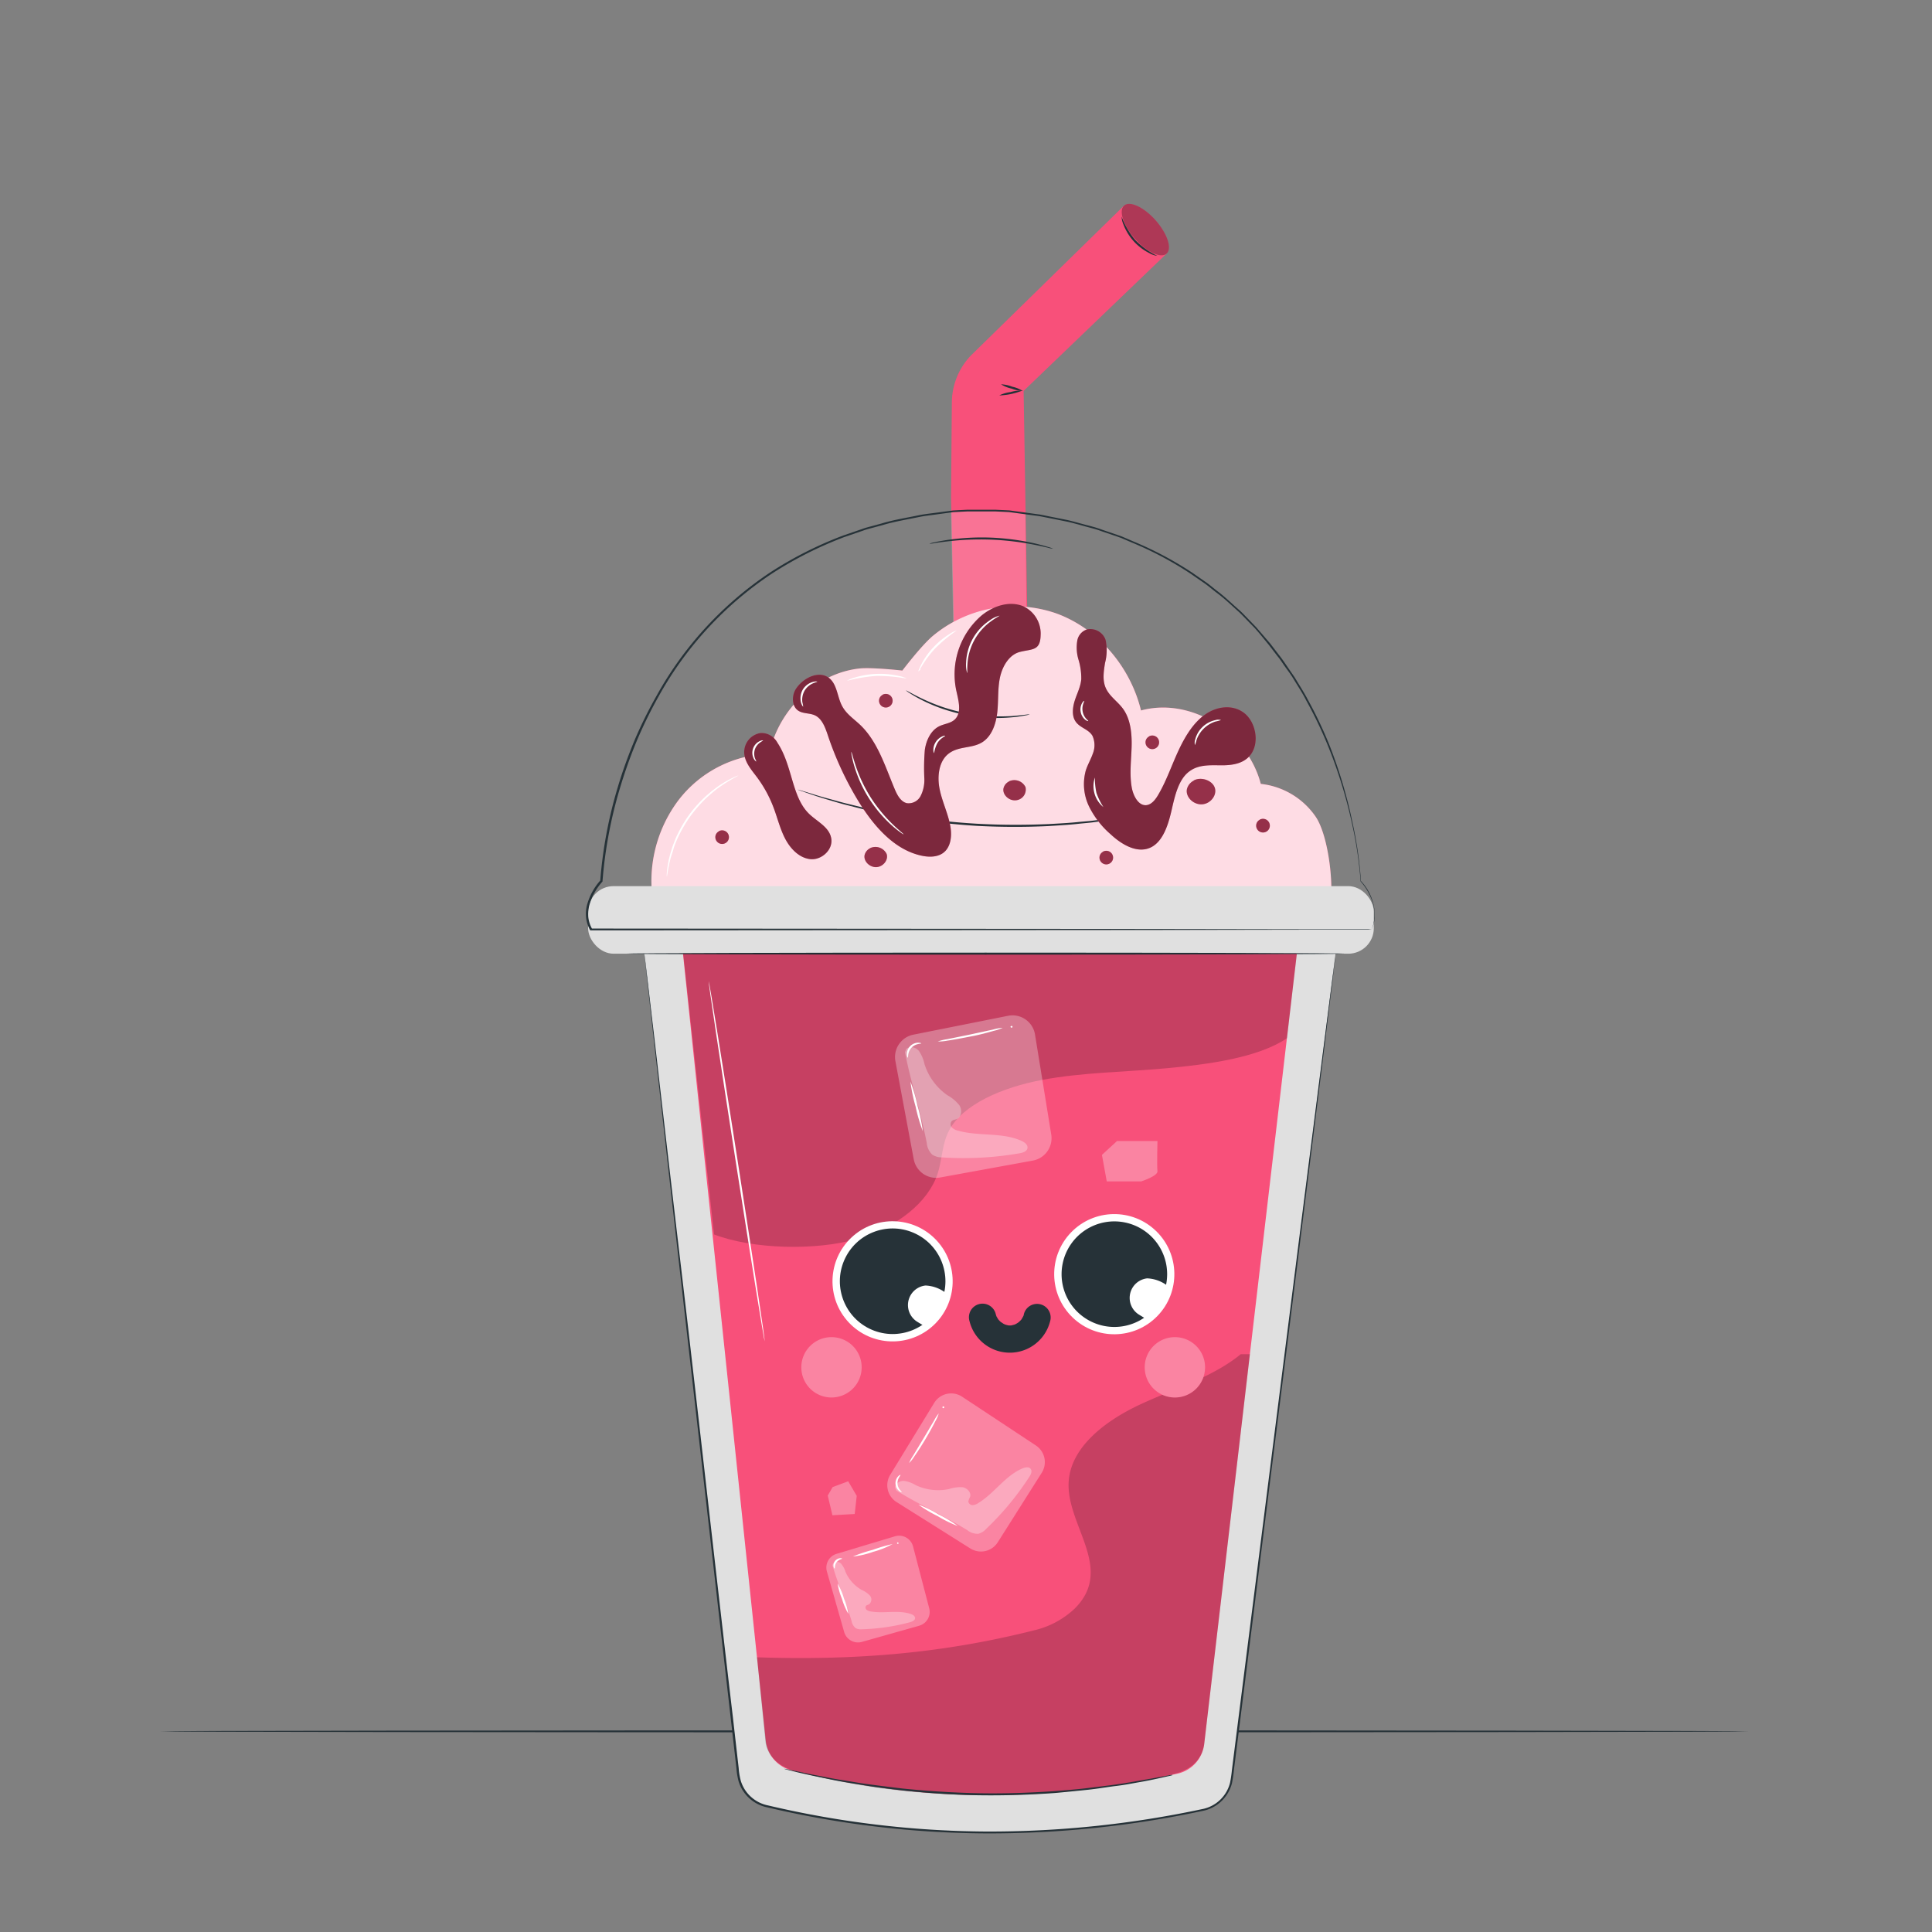 <svg xmlns="http://www.w3.org/2000/svg" viewBox="0 0 500 500"><rect x="0" y="0" width="500" height="500" fill="#808080" stroke="none"/><g id="freepik--Floor--inject-1343"><path d="M452.6,448.07c0,.15-92.06.26-205.59.26s-205.61-.11-205.61-.26,92-.26,205.61-.26S452.6,447.93,452.6,448.07Z" style="fill:#263238"></path></g><g id="freepik--Frappe--inject-1343"><path d="M246.13,128.59l.21-24.51A17.75,17.75,0,0,1,251.27,92L290.81,53.3l11.1,12.34-37,35.53.92,56.19c-6,1.36-12.62,5.21-19,3.61Z" style="fill:#F8507A"></path><path d="M265.69,161.87h-19l-.58-29.48a96.47,96.47,0,0,1,19.26.46Z" style="fill:#fff;opacity:0.2"></path><path d="M165.52,236.15,191,459.23a9.52,9.52,0,0,0,7.27,8.19c37.35,8.8,75,9,113,1a9.54,9.54,0,0,0,7.47-8.13l28-222.34Z" style="fill:#e0e0e0"></path><path d="M175.64,236.24l22.51,214a8.94,8.94,0,0,0,6.46,7.86c33.18,8.42,66.65,8.59,100.41.85a8.92,8.92,0,0,0,6.65-7.8l25-213.35Z" style="fill:#F8507A"></path><g style="opacity:0.2"><path d="M195.91,428.91c24.8.81,47.51-.87,71.78-7a22.79,22.79,0,0,0,10.43-5.6c10.53-10.46-2.42-21.71-1.53-33.08.67-8.76,9.35-15.45,18.26-19.65s18.91-7.07,26.26-13.12h2.37L311.67,451.17c-.6,4.58-3.77,7.13-9,8.22-36.81,7.76-70,6.3-97.26-1.18-3.95-1.09-6.88-3.91-7.31-7.46Z"></path></g><path d="M346.81,237.55c0,2.42-42.09,13.47-90.05,13s-90.95-11.91-91.24-14.45C164.86,230.34,209,229,257,229.4S346.81,231.7,346.81,237.55Z" style="fill:#F8507A"></path><path d="M344.19,234.8c1.13-5.79-.44-18.79-3.76-23.53a19.83,19.83,0,0,0-14.14-8.4c-3.53-13.51-18.19-22.48-31-19-2.81-11.57-11.39-21.36-22.06-25.17a33,33,0,0,0-31.89,5.94c-3,2.56-7.81,8.9-7.81,8.9s-8-.89-11.15-.53c-11.06,1.23-20.9,10.55-23.3,22.08a30.69,30.69,0,0,0-23.49,12,34.79,34.79,0,0,0-6.51,26.78s30.67,14.55,90,12.79S344.19,234.8,344.19,234.8Z" style="fill:#F8507A"></path><g style="opacity:0.8"><path d="M344.19,234.8c1.13-5.79-.44-18.79-3.76-23.53a19.83,19.83,0,0,0-14.14-8.4c-3.53-13.51-18.19-22.48-31-19-2.81-11.57-11.39-21.36-22.06-25.17a33,33,0,0,0-31.89,5.94c-3,2.56-7.81,8.9-7.81,8.9s-8-.89-11.15-.53c-11.06,1.23-20.9,10.55-23.3,22.08a30.69,30.69,0,0,0-23.49,12,34.79,34.79,0,0,0-6.51,26.78s30.67,14.55,90,12.79S344.19,234.8,344.19,234.8Z" style="fill:#fff"></path></g><path d="M299.11,57.05c3,3.44,4.29,7.28,2.8,8.59s-5.15-.41-8.18-3.84-4.29-7.29-2.81-8.6S296.07,53.61,299.11,57.05Z" style="fill:#F8507A"></path><polygon points="214.22 387.05 215.43 392.15 221.2 391.82 221.72 387.12 219.51 383.35 215.49 384.85 214.22 387.05" style="fill:#fff;opacity:0.3"></polygon><path d="M289.09,295.29l-3.91,3.59,1.25,6.87h8.9s4.38-1.41,4.22-2.65,0-7.81,0-7.81Z" style="fill:#fff;opacity:0.3"></path><path d="M299.11,57.05c3,3.44,4.29,7.28,2.8,8.59s-5.15-.41-8.18-3.84-4.29-7.29-2.81-8.6S296.07,53.61,299.11,57.05Z" style="opacity:0.3"></path><path d="M299.53,66.23a5.62,5.62,0,0,1-2-.68,13.76,13.76,0,0,1-6.77-7.41,5.82,5.82,0,0,1-.49-2.06,20.54,20.54,0,0,0,3.56,6.06A20.28,20.28,0,0,0,299.53,66.23Z" style="fill:#263238"></path><path d="M259.07,99.46a8.8,8.8,0,0,1,2.89.62,8.43,8.43,0,0,1,2.75,1.11,8.84,8.84,0,0,1-2.9-.62A8.19,8.19,0,0,1,259.07,99.46Z" style="fill:#263238"></path><path d="M258.61,102.34a9.11,9.11,0,0,1,2.91-.87,9,9,0,0,1,3-.36,17.72,17.72,0,0,1-5.92,1.23Z" style="fill:#263238"></path><rect x="152.2" y="229.33" width="203.34" height="17.49" rx="6.6" style="fill:#e0e0e0"></rect><path d="M355,240.6l-1,0-2.91,0-11.3,0-42.19.08-144.7.1h-.16l-.06-.13a8.62,8.62,0,0,1-1-3.21,9.18,9.18,0,0,1,.3-3.45,15.81,15.81,0,0,1,3.43-6.18l-.07.17a114.61,114.61,0,0,1,4.61-24.49c1.21-4.06,2.68-8.06,4.31-12A115.52,115.52,0,0,1,170,179.92a91.65,91.65,0,0,1,29.47-31.87,98.45,98.45,0,0,1,18.78-9.47l4.89-1.68c.8-.3,1.64-.51,2.46-.73l2.47-.67c3.27-1,6.61-1.49,9.88-2.19,1.65-.31,3.31-.47,5-.71l2.45-.33,1.23-.16,1.23-.07,2.47-.12h7.28l2.42.11,1.2.06,1.19.16,4.71.64c.78.12,1.56.2,2.33.33l2.3.47,4.56.91c1.5.35,3,.79,4.44,1.17s2.94.74,4.35,1.28l4.24,1.45,1.05.37,1,.43,2,.86a90.49,90.49,0,0,1,15.08,8l3.38,2.35c1.13.76,2.14,1.67,3.21,2.48,2.14,1.62,4,3.48,6,5.2.93.91,1.8,1.85,2.7,2.76l1.32,1.37,1.23,1.42,2.42,2.82,2.22,2.9c.75.94,1.42,1.92,2.08,2.9s1.33,1.93,2,2.91c1.19,2,2.42,3.87,3.44,5.83a109.83,109.83,0,0,1,5.43,11.37A122.2,122.2,0,0,1,350,212.78a101.22,101.22,0,0,1,2.21,15.28l0-.05a13,13,0,0,1,3.57,9.37c0,.28-.05.54-.08.79s-.1.46-.15.66a4.32,4.32,0,0,1-.29,1c-.19.52-.29.77-.29.77s.08-.27.26-.79a4.37,4.37,0,0,0,.26-1c.05-.2.09-.42.14-.66l.07-.78a10.93,10.93,0,0,0-.58-4.15,14.86,14.86,0,0,0-3-5.11l0,0v0a100.9,100.9,0,0,0-2.28-15.23,122.85,122.85,0,0,0-6.3-20.2,108.66,108.66,0,0,0-5.45-11.33c-1-2-2.25-3.84-3.43-5.81-.62-1-1.3-1.91-2-2.88s-1.33-2-2.08-2.89l-2.21-2.88L326,164l-1.23-1.42-1.32-1.35c-.89-.91-1.77-1.85-2.69-2.74-1.93-1.72-3.81-3.57-6-5.17-1.06-.81-2.07-1.71-3.19-2.47l-3.37-2.33a89.71,89.71,0,0,0-15-8l-2-.85-1-.43-1-.36-4.23-1.44c-1.4-.53-2.87-.86-4.33-1.27s-2.93-.82-4.43-1.16l-4.54-.91-2.29-.45c-.77-.14-1.55-.22-2.32-.33l-4.69-.63-1.18-.16-1.19-.06-2.39-.11h-7.28l-2.43.12-1.22.06-1.22.17-2.45.33c-1.63.24-3.29.4-4.92.71-3.26.69-6.59,1.2-9.84,2.19l-2.46.66c-.82.22-1.65.43-2.45.73l-4.86,1.67a98.33,98.33,0,0,0-18.68,9.43,91.19,91.19,0,0,0-29.3,31.7,114.33,114.33,0,0,0-5.68,11.55,126.85,126.85,0,0,0-4.29,12,114.52,114.52,0,0,0-4.6,24.36v.09l-.07.08a15.37,15.37,0,0,0-3.31,5.95,9.11,9.11,0,0,0-.29,3.27,8,8,0,0,0,1,3l-.22-.12,144.56.1,42.25.07,11.33,0,2.93,0Z" style="fill:#263238"></path><path d="M348.05,246.8c0,.14-41.62.26-93,.26s-92.95-.12-92.95-.26,41.61-.26,92.95-.26S348.05,246.65,348.05,246.8Z" style="fill:#263238"></path><path d="M272.52,142a5.32,5.32,0,0,1-1.25-.24c-.8-.19-1.95-.45-3.38-.74a73.06,73.06,0,0,0-11.31-1.36,73.79,73.79,0,0,0-11.38.45c-1.44.17-2.62.33-3.42.46a5.91,5.91,0,0,1-1.27.14,5.87,5.87,0,0,1,1.23-.34c.8-.19,2-.41,3.42-.63a61.88,61.88,0,0,1,11.45-.6A62.89,62.89,0,0,1,268,140.68c1.42.34,2.57.65,3.35.9A6.43,6.43,0,0,1,272.52,142Z" style="fill:#263238"></path><path d="M299.86,209.78l-.23.07-.7.17-2.7.59c-1.17.26-2.61.56-4.29.83s-3.59.66-5.72.92l-3.34.45c-1.16.15-2.37.24-3.63.37-2.51.29-5.2.43-8,.61a183.94,183.94,0,0,1-18.46-.06c-6.54-.4-12.74-1.16-18.34-2.07-2.8-.51-5.46-1-7.91-1.54-1.24-.28-2.43-.51-3.57-.8l-3.26-.83c-2.09-.5-3.94-1.09-5.58-1.57s-3-.93-4.16-1.32l-2.61-.9-.68-.25a.9.9,0,0,1-.22-.1l.24.05.69.2,2.64.81c1.14.36,2.54.79,4.19,1.23s3.49,1,5.58,1.49l3.26.8c1.14.28,2.34.5,3.57.77,2.45.55,5.11,1,7.89,1.48,5.59.88,11.78,1.63,18.3,2s12.75.33,18.41.1c2.82-.16,5.51-.29,8-.56,1.25-.12,2.47-.2,3.63-.34l3.33-.42c2.13-.23,4-.58,5.72-.83s3.13-.52,4.3-.75l2.72-.49.71-.12Z" style="fill:#263238"></path><path d="M266.47,184.87a5.5,5.5,0,0,1-1.28.31,29.55,29.55,0,0,1-3.55.48,40.67,40.67,0,0,1-5.32.12,46.42,46.42,0,0,1-6.48-.75,47.22,47.22,0,0,1-6.29-1.72,43.18,43.18,0,0,1-4.89-2.09,33.82,33.82,0,0,1-3.12-1.77,6.7,6.7,0,0,1-1.07-.76c.05-.09,1.63.92,4.35,2.2a48.43,48.43,0,0,0,4.89,2,46.38,46.38,0,0,0,12.63,2.44,48.71,48.71,0,0,0,5.28,0C264.62,185.12,266.46,184.78,266.47,184.87Z" style="fill:#263238"></path><g style="opacity:0.2"><path d="M333.07,268.68c-7.5,5.1-20.58,6.81-31.28,7.79s-21.67,1.06-32.05,3-20.49,6.33-24.07,13c-1.92,3.59-1.79,7.51-3,11.23-2.41,7.42-10.51,14-21.1,17s-26.77,2.61-36.77-1.22l-8-72.75,158.81.27Z"></path></g><path d="M215.14,217.08c-.43-3-3.63-4.41-5.75-6.46-4.54-4.39-4.24-12.4-8.17-18.37a4.77,4.77,0,0,0-.61-.88l0,0v0a4.58,4.58,0,0,0-3.81-1.66,5,5,0,0,0-4.2,5.1c.11,2.43,1.83,4.37,3.26,6.27a32.2,32.2,0,0,1,4.31,7.85c1.05,2.76,1.73,5.7,3.12,8.29s3.68,4.87,6.48,5.13S215.56,220,215.14,217.08Z" style="fill:#F8507A"></path><path d="M206,178.25c-1.12,1.7-1.13,4.4.48,5.59,1.27.93,3,.63,4.44,1.3,1.88.9,2.68,3.22,3.37,5.28a83.68,83.68,0,0,0,7.7,16.65c4,6.59,9.43,12.94,16.67,14.41,2.1.43,4.51.33,6-1.25s1.68-4.12,1.3-6.33c-.57-3.32-2.12-6.38-2.79-9.69s-.21-7.27,2.4-9.22,6-1.25,8.63-2.9c2.45-1.53,3.55-4.7,3.89-7.7s.08-6.08.69-9,2.36-5.93,5.12-6.66c3.16-.83,5.32-.2,5.41-4.32a7.78,7.78,0,0,0-4.64-7.57c-3.56-1.38-7.64,0-10.64,2.45a20.1,20.1,0,0,0-6.55,19.39c.56,2.55,1.48,5.64-.31,7.45-1.09,1.1-2.78,1.16-4.14,1.85-2.13,1.07-3.32,3.59-3.68,6.06a56.66,56.66,0,0,0-.13,7.49,9.13,9.13,0,0,1-.93,4.4,3.48,3.48,0,0,1-3.59,1.93c-1.59-.36-2.5-2.09-3.16-3.66-2.46-5.86-4.41-12.28-8.9-16.57-1.58-1.51-3.48-2.75-4.58-4.69-1-1.72-1.22-3.82-2.08-5.62C213.77,172.65,208.29,174.78,206,178.25Z" style="fill:#F8507A"></path><path d="M321.88,184.44c-3-2.22-7.09-1.63-10.12.56s-5.14,5.73-6.83,9.38-3,7.52-5,11c-.79,1.43-1.88,2.91-3.34,3-2,.12-3.36-2.47-3.73-4.78-.56-3.38-.1-6.86,0-10.31s-.28-7.13-2.17-9.78c-1.49-2.09-3.84-3.42-4.71-5.94-.65-1.89-.32-4,0-6a12.92,12.92,0,0,0,.14-6,4.19,4.19,0,0,0-5-2.63h.07a3.73,3.73,0,0,0-2.37,2.74,10.87,10.87,0,0,0,.3,5.06,16.4,16.4,0,0,1,.71,5.05c-.16,1.9-1.05,3.6-1.64,5.39s-.86,4,.13,5.48c1.1,1.72,3.38,2,4.41,3.77a5.84,5.84,0,0,1,.08,4.64c-.52,1.49-1.33,2.83-1.81,4.34a13.27,13.27,0,0,0,.87,9.35,22.93,22.93,0,0,0,5.55,7.14c3,2.8,7.15,5.19,10.66,3.28,3-1.66,4.29-5.83,5.15-9.6s1.82-8,4.65-10c2.35-1.74,5.33-1.54,8.11-1.52s5.88-.35,7.71-2.79C326.08,192.05,324.9,186.65,321.88,184.44Z" style="fill:#F8507A"></path><g style="opacity:0.5"><path d="M215.14,217.08c-.43-3-3.63-4.41-5.75-6.46-4.54-4.39-4.24-12.4-8.17-18.37a4.77,4.77,0,0,0-.61-.88l0,0v0a4.58,4.58,0,0,0-3.81-1.66,5,5,0,0,0-4.2,5.1c.11,2.43,1.83,4.37,3.26,6.27a32.2,32.2,0,0,1,4.31,7.85c1.05,2.76,1.73,5.7,3.12,8.29s3.68,4.87,6.48,5.13S215.56,220,215.14,217.08Z"></path><path d="M206,178.25c-1.12,1.7-1.13,4.4.48,5.59,1.27.93,3,.63,4.44,1.3,1.88.9,2.68,3.22,3.37,5.28a83.68,83.68,0,0,0,7.7,16.65c4,6.59,9.43,12.94,16.67,14.41,2.1.43,4.51.33,6-1.25s1.68-4.12,1.3-6.33c-.57-3.32-2.12-6.38-2.79-9.69s-.21-7.27,2.4-9.22,6-1.25,8.63-2.9c2.45-1.53,3.55-4.7,3.89-7.7s.08-6.08.69-9,2.36-5.93,5.12-6.66c3.16-.83,5.32-.2,5.41-4.32a7.78,7.78,0,0,0-4.64-7.57c-3.56-1.38-7.64,0-10.64,2.45a20.1,20.1,0,0,0-6.55,19.39c.56,2.55,1.48,5.64-.31,7.45-1.09,1.1-2.78,1.16-4.14,1.85-2.13,1.07-3.32,3.59-3.68,6.06a56.66,56.66,0,0,0-.13,7.49,9.13,9.13,0,0,1-.93,4.4,3.48,3.48,0,0,1-3.59,1.93c-1.59-.36-2.5-2.09-3.16-3.66-2.46-5.86-4.41-12.28-8.9-16.57-1.58-1.51-3.48-2.75-4.58-4.69-1-1.72-1.22-3.82-2.08-5.62C213.77,172.65,208.29,174.78,206,178.25Z"></path><path d="M321.88,184.44c-3-2.22-7.09-1.63-10.12.56s-5.14,5.73-6.83,9.38-3,7.52-5,11c-.79,1.43-1.88,2.91-3.34,3-2,.12-3.36-2.47-3.73-4.78-.56-3.38-.1-6.86,0-10.31s-.28-7.13-2.17-9.78c-1.49-2.09-3.84-3.42-4.71-5.94-.65-1.89-.32-4,0-6a12.92,12.92,0,0,0,.14-6,4.19,4.19,0,0,0-5-2.63h.07a3.73,3.73,0,0,0-2.37,2.74,10.87,10.87,0,0,0,.3,5.06,16.4,16.4,0,0,1,.71,5.05c-.16,1.9-1.05,3.6-1.64,5.39s-.86,4,.13,5.48c1.1,1.72,3.38,2,4.41,3.77a5.84,5.84,0,0,1,.08,4.64c-.52,1.49-1.33,2.83-1.81,4.34a13.27,13.27,0,0,0,.87,9.35,22.93,22.93,0,0,0,5.55,7.14c3,2.8,7.15,5.19,10.66,3.28,3-1.66,4.29-5.83,5.15-9.6s1.82-8,4.65-10c2.35-1.74,5.33-1.54,8.11-1.52s5.88-.35,7.71-2.79C326.08,192.05,324.9,186.65,321.88,184.44Z"></path></g><path d="M261.94,202a2.67,2.67,0,0,0-2.23,2c-.34,1.57,1.28,3.22,3.06,3.12a2.79,2.79,0,0,0,2.63-3.42,3.22,3.22,0,0,0-4.35-1.45" style="fill:#F8507A"></path><g style="opacity:0.4"><path d="M261.94,202a2.67,2.67,0,0,0-2.23,2c-.34,1.57,1.28,3.22,3.06,3.12a2.79,2.79,0,0,0,2.63-3.42,3.22,3.22,0,0,0-4.35-1.45"></path></g><path d="M310,201.7a3.39,3.39,0,0,0-2.82,2.51c-.42,2,1.62,4.06,3.87,3.95s4-2.41,3.32-4.33-3.58-2.89-5.49-1.82" style="fill:#F8507A"></path><g style="opacity:0.4"><path d="M310,201.7a3.39,3.39,0,0,0-2.82,2.51c-.42,2,1.62,4.06,3.87,3.95s4-2.41,3.32-4.33-3.58-2.89-5.49-1.82"></path></g><path d="M226,219.28a2.67,2.67,0,0,0-2.24,2c-.33,1.57,1.28,3.22,3.06,3.13s3.17-1.91,2.63-3.43a3.22,3.22,0,0,0-4.35-1.44" style="fill:#F8507A"></path><g style="opacity:0.4"><path d="M226,219.28a2.67,2.67,0,0,0-2.24,2c-.33,1.57,1.28,3.22,3.06,3.13s3.17-1.91,2.63-3.43a3.22,3.22,0,0,0-4.35-1.44"></path></g><path d="M186.5,215a1.69,1.69,0,0,0-1.34,1.33,1.76,1.76,0,1,0,.8-1.17" style="fill:#F8507A"></path><g style="opacity:0.4"><path d="M186.5,215a1.69,1.69,0,0,0-1.34,1.33,1.76,1.76,0,1,0,.8-1.17"></path></g><path d="M228.86,179.69a1.66,1.66,0,0,0-1.34,1.33,1.76,1.76,0,1,0,.8-1.17" style="fill:#F8507A"></path><g style="opacity:0.4"><path d="M228.86,179.69a1.66,1.66,0,0,0-1.34,1.33,1.76,1.76,0,1,0,.8-1.17"></path></g><path d="M297.83,190.45a1.69,1.69,0,0,0-1.34,1.33,1.76,1.76,0,1,0,.81-1.17" style="fill:#F8507A"></path><g style="opacity:0.4"><path d="M297.83,190.45a1.69,1.69,0,0,0-1.34,1.33,1.76,1.76,0,1,0,.81-1.17"></path></g><path d="M326.47,212a1.69,1.69,0,0,0-1.34,1.33,1.77,1.77,0,1,0,.81-1.16" style="fill:#F8507A"></path><g style="opacity:0.4"><path d="M326.47,212a1.69,1.69,0,0,0-1.34,1.33,1.77,1.77,0,1,0,.81-1.16"></path></g><path d="M285.92,220.29a1.66,1.66,0,0,0-1.34,1.32,1.76,1.76,0,1,0,.8-1.16" style="fill:#F8507A"></path><g style="opacity:0.4"><path d="M285.92,220.29a1.66,1.66,0,0,0-1.34,1.32,1.76,1.76,0,1,0,.8-1.16"></path></g><path d="M191.08,200.7c0,.1-1.69.84-4.19,2.53-.63.43-1.3.9-2,1.47s-1.39,1.19-2.13,1.86a35.92,35.92,0,0,0-4.24,4.89,36.67,36.67,0,0,0-3.22,5.62c-.38.92-.77,1.78-1,2.63s-.53,1.63-.73,2.35c-.77,2.93-.89,4.81-1,4.8a5.75,5.75,0,0,1,.05-1.32,13.34,13.34,0,0,1,.19-1.54c.11-.6.2-1.29.4-2a24.24,24.24,0,0,1,.68-2.4c.26-.86.64-1.75,1-2.69a35.14,35.14,0,0,1,3.23-5.72,34.49,34.49,0,0,1,4.34-4.94c.76-.67,1.47-1.32,2.2-1.85a23.38,23.38,0,0,1,2-1.43,20.35,20.35,0,0,1,1.78-1.05,13.6,13.6,0,0,1,1.39-.69A6.59,6.59,0,0,1,191.08,200.7Z" style="fill:#fff"></path><path d="M195.71,197.08s-.38-.2-.67-.79a3.35,3.35,0,0,1,1.44-4.42c.59-.3,1-.3,1-.24s-.34.21-.81.56a3.6,3.6,0,0,0-1.31,1.76,3.66,3.66,0,0,0,0,2.21C195.56,196.71,195.77,197,195.71,197.08Z" style="fill:#fff"></path><path d="M207.87,182.89c-.05,0-.39-.37-.59-1.18a4.5,4.5,0,0,1,.44-3.17,4.44,4.44,0,0,1,2.47-2c.8-.26,1.32-.18,1.32-.12s-.48.14-1.18.46a4.74,4.74,0,0,0-2.15,1.94,4.82,4.82,0,0,0-.54,2.85A12.36,12.36,0,0,1,207.87,182.89Z" style="fill:#fff"></path><path d="M233.87,215.93a3.64,3.64,0,0,1-.87-.54,24,24,0,0,1-2.17-1.75,33.47,33.47,0,0,1-9.73-15.36,25.4,25.4,0,0,1-.66-2.71,4.25,4.25,0,0,1-.12-1c.09,0,.39,1.4,1.13,3.61a38.19,38.19,0,0,0,3.89,8.2,39,39,0,0,0,5.74,7C232.76,215,233.92,215.86,233.87,215.93Z" style="fill:#fff"></path><path d="M244.61,190.43c0,.14-1.2.56-2,1.86a8.06,8.06,0,0,0-.86,2.61c-.06,0-.2-.31-.2-.86a3.81,3.81,0,0,1,.62-2,3.86,3.86,0,0,1,1.59-1.41C244.25,190.38,244.59,190.37,244.61,190.43Z" style="fill:#fff"></path><path d="M258.68,159.34c0,.08-.91.49-2.22,1.46a14.74,14.74,0,0,0-6.06,10.71c-.15,1.62,0,2.64-.11,2.65a7.28,7.28,0,0,1-.26-2.68,13.73,13.73,0,0,1,6.22-11A6.91,6.91,0,0,1,258.68,159.34Z" style="fill:#fff"></path><path d="M281.63,186.6c0,.06-.38,0-.83-.38a3.36,3.36,0,0,1-1.11-1.94,3.4,3.4,0,0,1,.29-2.21c.28-.52.59-.72.63-.68s-.13.33-.29.82a3.91,3.91,0,0,0,.73,3.74C281.39,186.34,281.67,186.53,281.63,186.6Z" style="fill:#fff"></path><path d="M285.56,208.87a7,7,0,0,1-2.2-7.65,17.23,17.23,0,0,0,.4,4A16.84,16.84,0,0,0,285.56,208.87Z" style="fill:#fff"></path><path d="M316,186.35a9.88,9.88,0,0,1-1.43.38,7.66,7.66,0,0,0-4.88,4.69,12.57,12.57,0,0,1-.44,1.41,2.64,2.64,0,0,1,.09-1.52,6.88,6.88,0,0,1,5.14-4.93A2.66,2.66,0,0,1,316,186.35Z" style="fill:#fff"></path><path d="M234.7,175.63a42.61,42.61,0,0,0-7.79-.71,41.17,41.17,0,0,0-7.73,1.28,7.55,7.55,0,0,1,2.16-.89,22.22,22.22,0,0,1,5.55-.91,21.79,21.79,0,0,1,5.6.51A7.78,7.78,0,0,1,234.7,175.63Z" style="fill:#fff"></path><path d="M247.61,163.16a40.51,40.51,0,0,0-5.7,4.76,28.8,28.8,0,0,0-4,5.62l-.14-.12c.3-.16.46-.23.48-.2s-.11.15-.38.36l-.24.19.11-.31a18.91,18.91,0,0,1,3.79-5.9,20.3,20.3,0,0,1,4.1-3.41A7.23,7.23,0,0,1,247.61,163.16Z" style="fill:#fff"></path><path d="M250.93,342a10.75,10.75,0,0,0,20.81.05,3.52,3.52,0,1,0-6.78-1.87c0,.19-.11.38-.17.57-.19.58.29-.57.08-.2s-.34.63-.54.94c-.33.51.41-.47.13-.15-.11.12-.21.25-.33.37s-.28.28-.43.41-.57.47-.1.11,0,0-.13.07a5.33,5.33,0,0,1-.51.31l-.44.23c-.38.19.77-.28.2-.09-.35.11-.7.19-1.05.28s.86-.06.24,0l-.59,0-.5,0c-.44,0,.85.16.25,0a7.37,7.37,0,0,1-1.05-.28c-.55-.19,0,0,.19.1a5.28,5.28,0,0,0-.53-.27,9.75,9.75,0,0,0-.83-.54c.42.33.52.41.32.24l-.22-.2a4,4,0,0,1-.36-.35l-.33-.37c-.47-.51.42.68.07.08l-.5-.86c-.33-.6.24.78.05.11-.05-.19-.12-.38-.17-.57a3.52,3.52,0,1,0-6.78,1.87Z" style="fill:#263238"></path><path d="M223,353.86a7.81,7.81,0,1,1-7.81-7.81A7.81,7.81,0,0,1,223,353.86Z" style="fill:#F8507A"></path><path d="M223,353.86a7.81,7.81,0,1,1-7.81-7.81A7.81,7.81,0,0,1,223,353.86Z" style="fill:#fff;opacity:0.3"></path><path d="M311.87,353.86a7.81,7.81,0,1,1-7.81-7.81A7.81,7.81,0,0,1,311.87,353.86Z" style="fill:#F8507A"></path><path d="M311.87,353.86a7.81,7.81,0,1,1-7.81-7.81A7.81,7.81,0,0,1,311.87,353.86Z" style="fill:#fff;opacity:0.3"></path><path d="M197.91,347.14c-.14,0-3.51-20.84-7.51-46.58s-7.14-46.64-7-46.66,3.5,20.83,7.51,46.58S198.05,347.12,197.91,347.14Z" style="fill:#fff"></path><path d="M303.47,459.39a.76.76,0,0,1-.25.08l-.75.18-2.88.64c-1.26.28-2.79.6-4.59.91s-3.83.73-6.11,1-4.75.72-7.44,1-5.55.57-8.58.84c-6.05.43-12.73.68-19.73.57s-13.68-.62-19.71-1.26c-3-.36-5.88-.69-8.55-1.12s-5.15-.82-7.41-1.23-4.28-.85-6.07-1.22-3.32-.72-4.56-1l-2.87-.71-.74-.2a.9.9,0,0,1-.25-.09l.26,0,.76.15,2.88.61c1.26.28,2.79.62,4.58.95s3.81.78,6.08,1.13,4.73.82,7.4,1.17,5.53.72,8.54,1.07c6,.61,12.67,1.08,19.67,1.22s13.65-.13,19.69-.53c3-.25,5.89-.46,8.56-.79s5.17-.62,7.44-.94,4.31-.68,6.11-1,3.34-.58,4.6-.83l2.9-.54.76-.13A.86.86,0,0,1,303.47,459.39Z" style="fill:#263238"></path><circle cx="231.01" cy="331.58" r="15.55" transform="translate(-164.25 247.41) rotate(-43.11)" style="fill:#fff"></circle><circle cx="231.02" cy="331.6" r="13.66" transform="translate(-164.72 413.57) rotate(-66.84)" style="fill:#263238"></circle><path d="M245,337.1c.18-1.5.46-1.68-.6-2.76a9.24,9.24,0,0,0-4.89-1.65,5.09,5.09,0,0,0-2.13,9.38l1.8,1.09a3.61,3.61,0,0,0,3.24-1.63C243.15,340.49,244.86,338.36,245,337.1Z" style="fill:#fff"></path><circle cx="288.38" cy="329.73" r="15.55" transform="translate(-149.13 307.92) rotate(-45.97)" style="fill:#fff"></circle><path d="M301.78,332.49a13.66,13.66,0,1,1-10.65-16.12A13.66,13.66,0,0,1,301.78,332.49Z" style="fill:#263238"></path><path d="M302.38,335.25c.17-1.5.46-1.68-.6-2.76a9.3,9.3,0,0,0-4.9-1.65,5.09,5.09,0,0,0-2.12,9.38l1.79,1.09a3.61,3.61,0,0,0,3.24-1.63C300.52,338.64,302.23,336.51,302.38,335.25Z" style="fill:#fff"></path><path d="M345.56,247.76s0,.49-.15,1.45-.29,2.39-.51,4.25c-.46,3.75-1.14,9.26-2,16.35-1.77,14.2-4.33,34.73-7.49,60.1s-7,55.58-11.17,89.12q-1.58,12.59-3.23,25.76c-.56,4.39-1.11,8.83-1.68,13.31a33.63,33.63,0,0,1-.5,3.38,9.6,9.6,0,0,1-1.45,3.17,9.76,9.76,0,0,1-5.68,3.91,264.78,264.78,0,0,1-56.59,5.92,252.15,252.15,0,0,1-56.5-6.73,9.78,9.78,0,0,1-7.46-6.73,18.34,18.34,0,0,1-.56-3.38q-.77-6.74-1.52-13.33-1.5-13.19-2.94-25.8c-3.81-33.59-7.25-63.85-10.14-89.25s-5.19-46-6.79-60.18c-.8-7.1-1.41-12.62-1.83-16.37-.2-1.86-.35-3.29-.46-4.25s-.14-1.46-.14-1.46.08.49.2,1.45.28,2.39.51,4.25c.44,3.75,1.08,9.26,1.92,16.35,1.64,14.22,4,34.77,7,60.16s6.39,55.66,10.25,89.25q1.44,12.59,3,25.79.75,6.6,1.52,13.33a17,17,0,0,0,.55,3.3,9.18,9.18,0,0,0,1.51,2.93,9.32,9.32,0,0,0,5.57,3.44A252.55,252.55,0,0,0,255.1,474a264.16,264.16,0,0,0,56.47-5.9,9.24,9.24,0,0,0,6.76-6.7,32.14,32.14,0,0,0,.49-3.33q.85-6.7,1.68-13.3,1.67-13.17,3.26-25.76c4.24-33.53,8.07-63.74,11.28-89.11s5.84-45.88,7.65-60.08l2.1-16.33.57-4.25C345.48,248.25,345.56,247.76,345.56,247.76Z" style="fill:#263238"></path><path d="M268.12,374.11,249,361.47a5.15,5.15,0,0,0-7.24,1.61l-11.37,18.6a5.15,5.15,0,0,0,1.65,7.06l19.08,12a5.15,5.15,0,0,0,7.1-1.6l11.39-18A5.16,5.16,0,0,0,268.12,374.11Z" style="fill:#fff;opacity:0.3"></path><g style="opacity:0.3"><path d="M266.72,380.13c-.46-.58-1.37-.41-2.06-.13-4.51,1.89-7.32,6.47-11.5,9a2.79,2.79,0,0,1-1.47.52,1.08,1.08,0,0,1-1.08-.95,3.5,3.5,0,0,1,.43-1.12c.42-1.12-.69-2.32-1.87-2.55a9,9,0,0,0-3.54.46,13.64,13.64,0,0,1-8.63-1,8.12,8.12,0,0,0-3.07-1.11c-1.09-.05-2.32.74-2.25,1.83l.31.68c5.84,3.61,12.53,6.65,18.37,10.26a4.23,4.23,0,0,0,2.84.92,4.05,4.05,0,0,0,2-1.25,73.84,73.84,0,0,0,11.19-13.49C266.8,381.61,267.2,380.73,266.72,380.13Z" style="fill:#fff"></path></g><path d="M233.37,386.16s-.34,0-.73-.35a2.62,2.62,0,0,1-.28-3.64c.34-.39.64-.51.68-.45s-.16.27-.37.66a2.76,2.76,0,0,0,.23,3.18C233.18,385.91,233.41,386.09,233.37,386.16Z" style="fill:#fff"></path><path d="M242.94,365.8a8.27,8.27,0,0,1-.87,2c-.61,1.21-1.5,2.86-2.56,4.64s-2.09,3.35-2.87,4.46a8.84,8.84,0,0,1-1.36,1.73,10.32,10.32,0,0,1,1.05-1.93l2.73-4.53c1-1.68,1.89-3.21,2.69-4.55A9.83,9.83,0,0,1,242.94,365.8Z" style="fill:#fff"></path><path d="M247.87,394.93a31,31,0,0,1-5.19-2.55,33,33,0,0,1-5-3,31.27,31.27,0,0,1,5.2,2.55A32.2,32.2,0,0,1,247.87,394.93Z" style="fill:#fff"></path><path d="M244.2,364c.15,0,.26.22.07.37s-.4,0-.34-.16a.33.33,0,0,0,0-.25S244.05,364,244.2,364Z" style="fill:#fff"></path><path d="M240.48,416.22l-4.18-16a3.73,3.73,0,0,0-4.67-2.63l-15.09,4.53A3.72,3.72,0,0,0,214,406.7l4.47,15.66a3.73,3.73,0,0,0,4.6,2.56l14.79-4.18A3.71,3.71,0,0,0,240.48,416.22Z" style="fill:#fff;opacity:0.3"></path><g style="opacity:0.3"><path d="M236.83,418.78c0-.53-.54-.88-1.05-1.06-3.34-1.16-7.06-.05-10.53-.7a2,2,0,0,1-1-.43.78.78,0,0,1-.13-1c.2-.22.52-.26.77-.39a1.57,1.57,0,0,0,.23-2.28,6.67,6.67,0,0,0-2.13-1.46,9.91,9.91,0,0,1-4.18-4.68,5.75,5.75,0,0,0-1.11-2.07,1.47,1.47,0,0,0-2.1-.1l-.16.51c1.4,4.76,3.54,9.62,4.94,14.38a3.06,3.06,0,0,0,1.08,1.87,3,3,0,0,0,1.68.28,53.52,53.52,0,0,0,12.52-1.86C236.16,419.62,236.8,419.34,236.83,418.78Z" style="fill:#fff"></path></g><path d="M216,405.94c-.06,0-.22-.16-.28-.54a1.93,1.93,0,0,1,.37-1.41,2,2,0,0,1,1.28-.73c.38,0,.6.07.59.13s-.88.17-1.45.92S216.12,405.91,216,405.94Z" style="fill:#fff"></path><path d="M231,399.6a21.72,21.72,0,0,1-5,2,22.59,22.59,0,0,1-5.28,1.23,37.5,37.5,0,0,1,5.12-1.72A40.89,40.89,0,0,1,231,399.6Z" style="fill:#fff"></path><path d="M219.55,417.65a16.54,16.54,0,0,1-1.64-3.85,17.5,17.5,0,0,1-1.14-4,16.79,16.79,0,0,1,1.64,3.85A17.65,17.65,0,0,1,219.55,417.65Z" style="fill:#fff"></path><path d="M232.48,399.25a.17.17,0,0,1-.14.3c-.21,0-.24-.26-.1-.32s.12-.1.13-.12S232.35,399.13,232.48,399.25Z" style="fill:#fff"></path><path d="M272.06,293.61l-4.2-25.88a5.9,5.9,0,0,0-7-4.84l-24.48,4.88a5.9,5.9,0,0,0-4.65,6.86L236.47,300a5.9,5.9,0,0,0,6.86,4.73l24-4.38A5.89,5.89,0,0,0,272.06,293.61Z" style="fill:#fff;opacity:0.3"></path><g style="opacity:0.3"><path d="M265.91,297.11c.12-.84-.72-1.48-1.49-1.83-5.09-2.33-11.13-1.13-16.52-2.68a3.12,3.12,0,0,1-1.57-.84,1.23,1.23,0,0,1,0-1.64c.33-.32.85-.33,1.27-.51,1.27-.52,1.43-2.38.7-3.55a10.45,10.45,0,0,0-3.14-2.63,15.58,15.58,0,0,1-5.89-8,9.51,9.51,0,0,0-1.45-3.44c-.81-1-2.43-1.38-3.3-.48l-.32.79c1.49,7.72,4.13,15.71,5.63,23.42a4.88,4.88,0,0,0,1.44,3.11,4.7,4.7,0,0,0,2.59.71,85.13,85.13,0,0,0,20-1.07C264.73,298.32,265.78,298,265.91,297.11Z" style="fill:#fff"></path></g><path d="M234.94,273.73c-.06,0-.24-.3-.25-.88a3,3,0,0,1,2.82-3c.59,0,.92.12.91.18s-.35.07-.86.18a3.39,3.39,0,0,0-1.68.94,3.3,3.3,0,0,0-.82,1.75C235,273.38,235,273.72,234.94,273.73Z" style="fill:#fff"></path><path d="M259.5,266a11.86,11.86,0,0,1-2.38.8c-1.5.43-3.58,1-5.9,1.44s-4.44.85-6,1.07a11.51,11.51,0,0,1-2.51.22,13.13,13.13,0,0,1,2.44-.59l5.93-1.21,5.92-1.28A11.37,11.37,0,0,1,259.5,266Z" style="fill:#fff"></path><path d="M238.82,292.74a42.3,42.3,0,0,1-1.86-6.35,42.35,42.35,0,0,1-1.34-6.48,41.64,41.64,0,0,1,1.85,6.35A43.19,43.19,0,0,1,238.82,292.74Z" style="fill:#fff"></path><path d="M262,265.65c.12.09,0,.34-.25.3s-.28-.33-.13-.37a.47.47,0,0,0,.22-.14A.72.72,0,0,0,262,265.65Z" style="fill:#fff"></path></g></svg>
